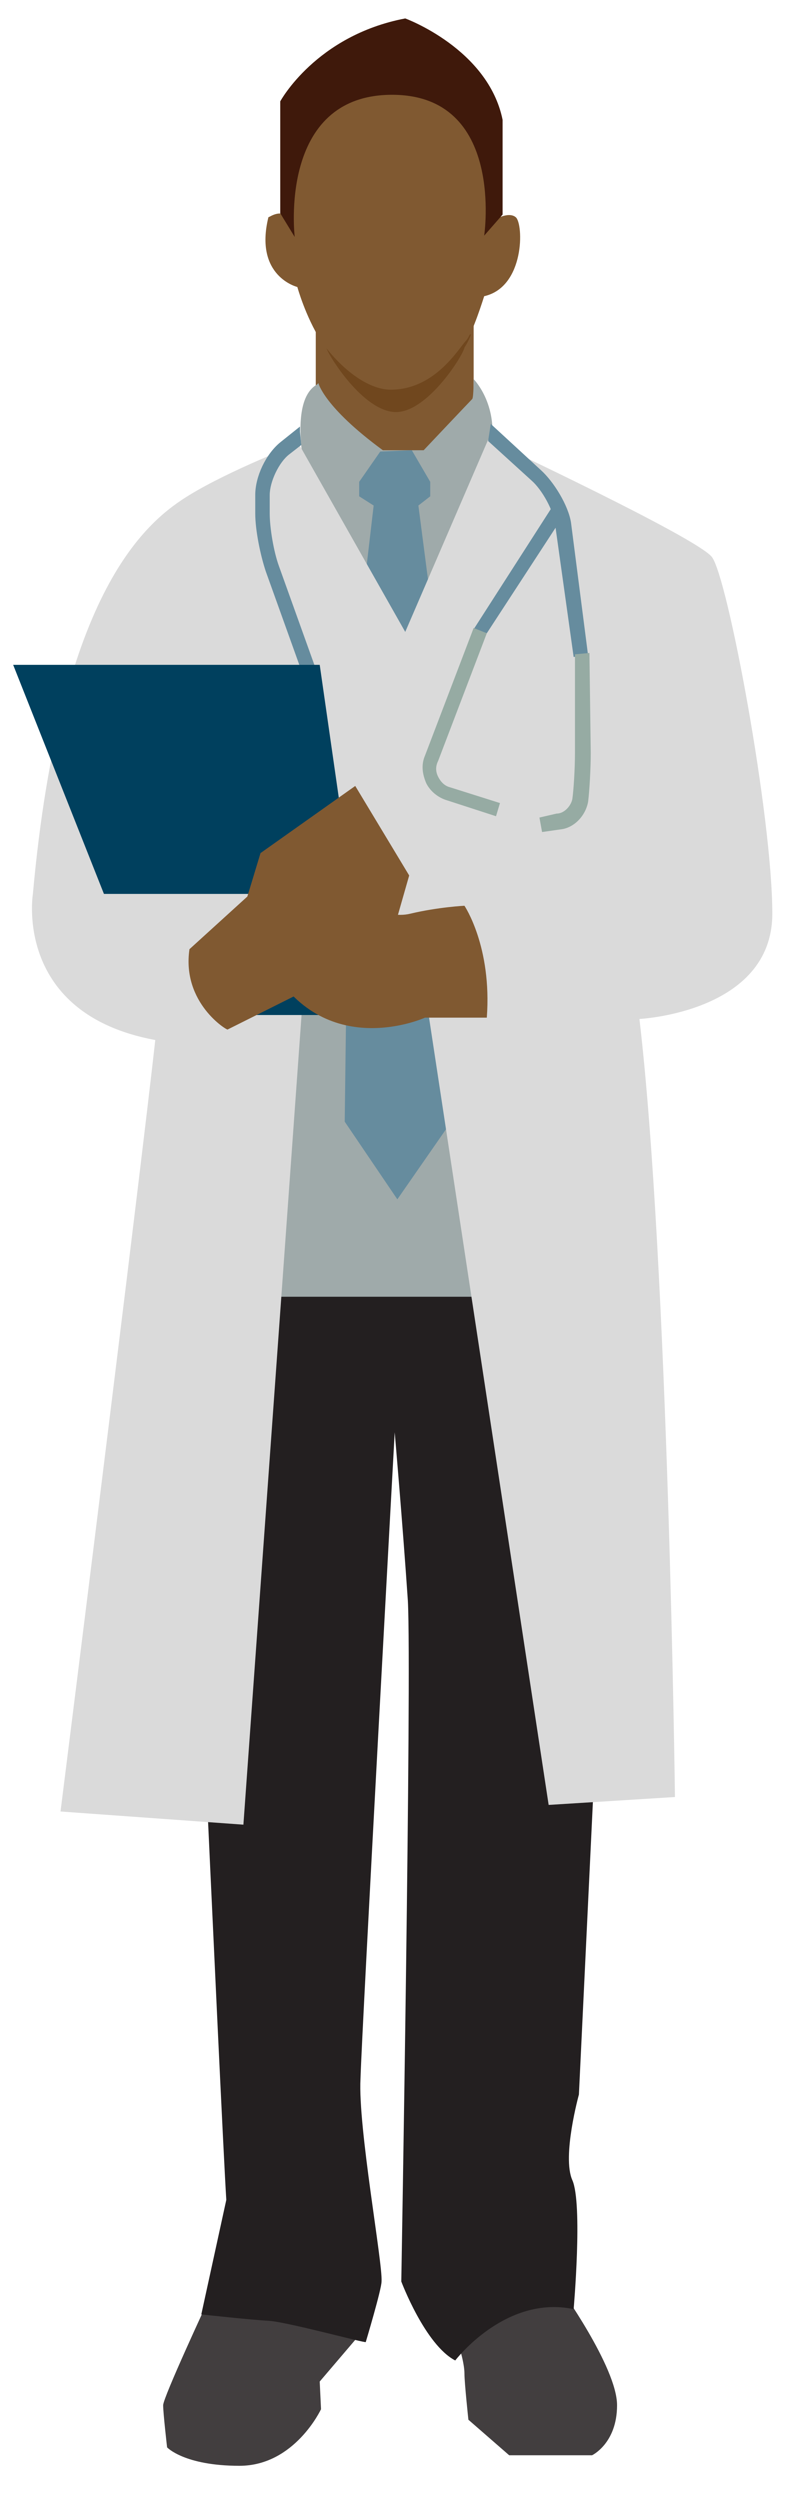 <?xml version="1.0" encoding="iso-8859-1"?>
<!-- Generator: Adobe Illustrator 18.0.0, SVG Export Plug-In . SVG Version: 6.00 Build 0)  -->
<!DOCTYPE svg PUBLIC "-//W3C//DTD SVG 1.1//EN" "http://www.w3.org/Graphics/SVG/1.1/DTD/svg11.dtd">
<svg version="1.1" id="Layer_1" xmlns="http://www.w3.org/2000/svg" xmlns:xlink="http://www.w3.org/1999/xlink" x="0px" y="0px"
	 viewBox="0 0 60.5 189.9" style="enable-background:new 0 0 60.5 189.9;" xml:space="preserve">
<g>
	<path style="fill:#423E3F;" d="M35,178.6c0,0,0.3,1,0.3,1.7c0,0.7,0.3,3.5,0.3,3.5l3.1,2.7h6.3c0,0,1.9-0.9,1.9-3.8
		c0-2.9-4.4-9-4.4-9S34.8,175.5,35,178.6z"/>
	<path style="fill:#423E3F;" d="M15.8,174.8c0,0-3.4,7.3-3.4,7.9c0,0.6,0.3,3.2,0.3,3.2s1.3,1.4,5.5,1.4s6.2-4.3,6.2-4.3l-0.1-2.1
		l2.9-3.4v-4L15.8,174.8z"/>
	<polygon style="fill:#805931;" points="24,24.2 24,29.9 30.4,36.3 36,31 36,22.5 	"/>
	<g>
		<path style="fill:#70471E;" d="M30.1,31.3c2.4,0,5.1-4.3,5.2-4.9c0.2-0.3,0.4-0.7,0.5-1H24.3c0.2,0.3,0.3,0.7,0.5,1
			C24.9,26.9,27.6,31.3,30.1,31.3z"/>
	</g>
	<path style="fill:#805931;" d="M22.1,16.8c0,0-2.2-11.4,7.3-11.4s8,11.4,8,11.4s1.2-0.8,1.8-0.3s0.7,5.3-2.4,6c0,0-0.9,2.9-1.4,3.4
		c-0.5,0.5-2.3,3.7-5.7,3.7c-1.8,0-3.9-1.7-5.3-3.7c-1.2-1.9-1.8-4.1-1.8-4.1s-3.3-0.8-2.2-5.3C20.5,16.5,21.5,15.7,22.1,16.8z"/>
	<path style="fill:#9FAAAA;" d="M24.2,29.1c0,0,0.4,1.8,4.9,5.1h3.1c0,0,3.5-3.7,3.7-3.9c0.1-0.2,0.1-1.5,0.1-1.5s1.7,1.7,1.4,4.7
		c-0.3,3.1-6.4,24.8-6.4,24.8s-12-26.2-6.9-29.1"/>
	<path style="fill:#231F20;" d="M13.9,96.4c0,0,2.9,64.4,3.3,70.7l-1.9,8.7c0,0,3.6,0.4,5.3,0.5c1.7,0.2,7.2,1.7,7.2,1.6
		c0,0,1.2-4,1.2-4.6c0.1-1.4-1.8-11.7-1.6-15.4c0.1-3.7,2.6-49.1,2.6-49.1s0.6,6.9,1,12.8c0.3,5.8-0.5,51.7-0.5,51.7s1.8,4.8,4.1,6
		c0,0,3.8-5,9-3.9c0,0,0.7-8-0.1-9.8c-0.8-1.8,0.5-6.5,0.5-6.5l3-62.7H13.9z"/>
	<path style="fill:#3F190B;" d="M22.4,18l-1.1-1.8l0-8.5c0,0,2.7-5,9.5-6.3c0,0,6.3,2.3,7.4,7.7v7.2l-1.4,1.6c0,0,1.6-10.7-7-10.7
		C21.1,7.2,22.4,18,22.4,18z"/>
	<polygon style="fill:#668C9E;" points="32.7,36.6 31.3,34.2 28.9,34.3 27.3,36.6 27.3,37.7 28.4,38.4 26.6,53.8 30.1,53.8 
		30.4,53.8 33.8,53.8 31.8,38.4 32.7,37.7 	"/>
	<circle style="fill:#4F4C4D;" cx="30.7" cy="65.5" r="0.9"/>
	<rect x="21.2" y="72" style="fill:#9FAAAA;" width="16.9" height="26.5"/>
	<polygon style="fill:#668C9E;" points="26.2,85.2 30.2,91.1 34.3,85.2 33.2,54 26.6,53.8 	"/>
	<path style="fill:#DADADA;" d="M22.7,33.7c0,0-5.2,2-8.3,3.9c-3.1,1.9-9.8,7-11.9,30.3c0,0-1.5,9.1,9.3,11.1c0,0-0.9,8.5-7.2,58.6
		l13.9,1l4.6-64h9.1l9.5,62.5l9.6-0.6c0,0-0.5-40.4-2.7-59.1c0,0,10.1-0.5,10.1-8c0-7.4-3.4-25.6-4.6-27.1c-1.2-1.5-17-8.9-17-8.9
		L30.8,48L22.7,33.7z"/>
	<path style="fill:#668C9E;" d="M22.8,32.4l-1.5,1.2c-1.1,0.9-1.9,2.6-1.9,4l0,1.4c0,1.3,0.4,3.2,0.8,4.4l2.8,7.8l1-0.4L21.2,43
		c-0.4-1.1-0.7-2.9-0.7-4l0-1.4c0-1,0.7-2.5,1.5-3.1l0.9-0.7l-0.1-1L22.8,32.4z"/>
	<g>
		<path style="fill:#668C9E;" d="M43.4,39.7c-0.2-1.3-1.3-3.1-2.3-4l-3.8-3.5l-0.2,1.3l3.3,3c0.8,0.7,1.7,2.3,1.8,3.4l1.4,10
			l1.1-0.1L43.4,39.7z"/>
		<g>
			<polygon style="fill:#668C9E;" points="37,48.1 43,38.9 42.1,38.3 36,47.8 			"/>
		</g>
		<g>
			<path style="fill:#96ABA3;" d="M41.2,63.2l1.4-0.2c1-0.1,1.9-1,2.1-2.1c0.1-0.8,0.2-2.5,0.2-3.7l-0.1-7.6l-1.1,0.1l0,7.5
				c0,1.2-0.1,2.8-0.2,3.5c-0.1,0.5-0.6,1.1-1.2,1.1L41,62.1L41.2,63.2z"/>
		</g>
		<g>
			<path style="fill:#96ABA3;" d="M37.7,62l0.3-1l-3.8-1.2c-0.4-0.1-0.7-0.4-0.9-0.8c-0.2-0.4-0.2-0.8,0-1.2l3.7-9.7l-1-0.4
				l-3.7,9.7c-0.3,0.7-0.2,1.4,0.1,2.1c0.3,0.6,0.9,1.1,1.6,1.3L37.7,62z"/>
		</g>
	</g>
	<polygon style="fill:#00405E;" points="7.9,67.9 26.8,67.9 24.3,50.5 1,50.5 	"/>
	<path style="fill:#00405E;" d="M20.6,73.9l-1.2,3.2h6.7v-4.6C26.1,72.5,20.7,71.9,20.6,73.9z"/>
	<path style="fill:#805931;" d="M14.4,72.1l4.4-4l1-3.3l7.2-5.1l4.1,6.8l-1.6,5.6l-12.2,6.1C17.3,78.3,13.8,76.2,14.4,72.1z"/>
	<path style="fill:#805931;" d="M35.3,68.8c0,0,2.1,3.1,1.7,8.5h-4.7c0,0-7.7,3.5-11.9-4.2l-0.7-2.4l7-2.5c0,0,2.5,1.7,4.5,1.2
		C33.3,68.9,35.3,68.8,35.3,68.8z"/>
</g>
</svg>
